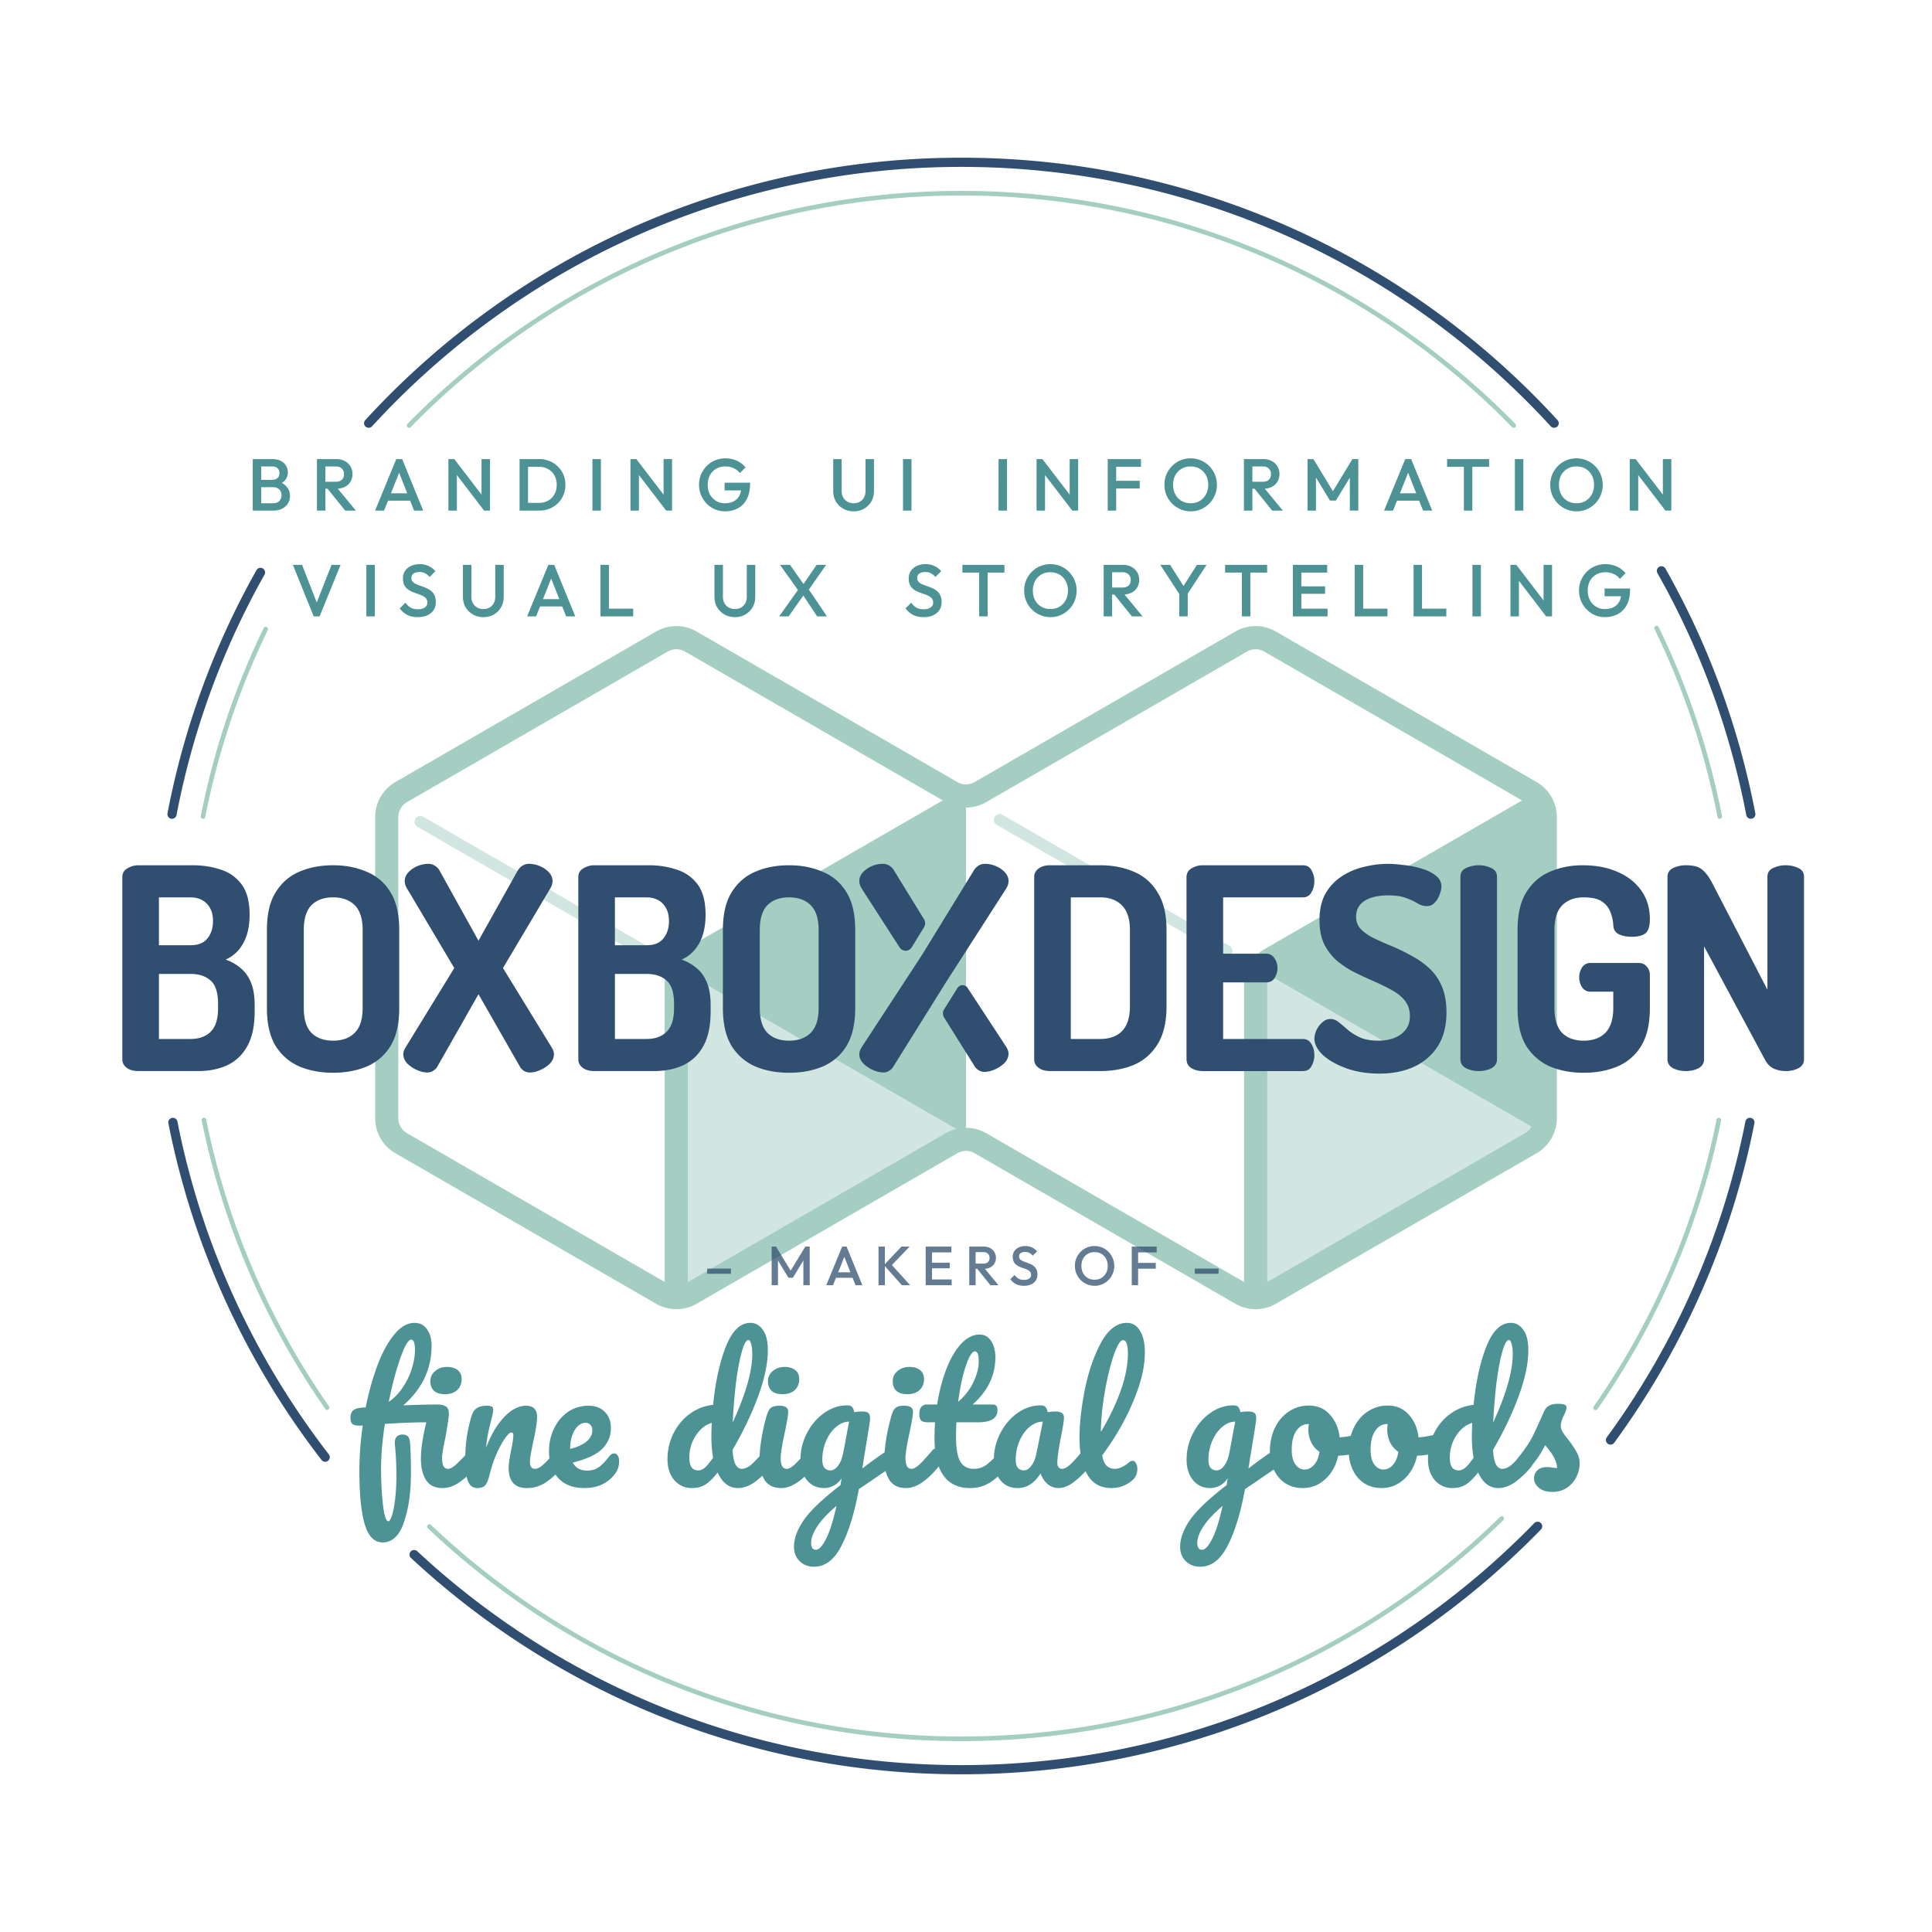 <svg xmlns="http://www.w3.org/2000/svg" width="420" height="420" fill="none" viewBox="0 0 420 420">
  <path fill="#A5CEC2" d="M210 246.666v-72.703l-62.962 36.351L210 246.666Z"/>
  <path fill="#A5CEC2" d="M147.037 283.017v-72.704l62.962 36.352-62.962 36.352Z" opacity=".5"/>
  <path stroke="#A5CEC2" stroke-linecap="round" stroke-linejoin="round" stroke-width="2.519" d="m91.378 178.643 49.363 28.5" opacity=".5"/>
  <path fill="#A5CEC2" fill-rule="evenodd" d="M210.001 174.726v2.171l-1.241.716-57.342 33.106a3.778 3.778 0 0 0-1.889 3.272v69.318h-5.037v-69.318c0-3.15 1.68-6.06 4.407-7.634l57.342-33.106 2.181-1.259 1.579 2.734Z" clip-rule="evenodd"/>
  <path fill="#A5CEC2" d="M335.926 246.666v-72.703l-62.962 36.351 62.962 36.352Z"/>
  <path fill="#A5CEC2" d="M272.963 283.017v-72.704l62.962 36.352-62.962 36.352Z" opacity=".5"/>
  <path stroke="#A5CEC2" stroke-linecap="round" stroke-linejoin="round" stroke-width="2.519" d="m217.304 178.223 49.363 28.5" opacity=".5"/>
  <path stroke="#A5CEC2" stroke-linecap="square" stroke-linejoin="round" stroke-width="5.037" d="M272.963 280.79v-66.799c0-2.25 1.2-4.328 3.148-5.453l57.342-33.106"/>
  <path stroke="#A5CEC2" stroke-linecap="round" stroke-linejoin="round" stroke-width="5.037" d="m206.852 172.188-56.667-32.716a6.294 6.294 0 0 0-6.296 0l-56.667 32.716a6.298 6.298 0 0 0-3.148 5.453v65.433c0 2.25 1.2 4.328 3.148 5.453l56.667 32.716a6.294 6.294 0 0 0 6.296 0l56.667-32.716a6.294 6.294 0 0 1 6.296 0l56.667 32.716a6.294 6.294 0 0 0 6.296 0l56.667-32.716a6.296 6.296 0 0 0 3.148-5.453v-65.433c0-2.249-1.2-4.328-3.148-5.453l-56.667-32.716a6.294 6.294 0 0 0-6.296 0l-56.667 32.716a6.294 6.294 0 0 1-6.296 0Z"/>
  <path fill="#304F70" fill-rule="evenodd" d="M205.24 221.2a1.663 1.663 0 0 1-.001-1.765l2.914-4.668a1.307 1.307 0 0 1 2.193-.01l8.408 12.832c.327.529.49 1.017.49 1.465 0 .732-.286 1.404-.857 2.014a6.914 6.914 0 0 1-2.081 1.404c-.816.366-1.591.549-2.326.549-.449 0-.857-.122-1.224-.366a2.466 2.466 0 0 1-.918-.916L205.24 221.2Zm-4.368-21.368c.328.535.329 1.208.001 1.743l-2.703 4.407a1.547 1.547 0 0 1-2.596-.008l-8.219-12.752c-.367-.57-.551-1.14-.551-1.71 0-.691.266-1.322.796-1.892a5.596 5.596 0 0 1 1.959-1.343 5.973 5.973 0 0 1 2.326-.488c.612 0 1.142.163 1.591.488.408.285.755.692 1.04 1.221l6.356 10.334Zm-11.13 32.76c.816.368 1.591.551 2.325.551.449 0 .857-.122 1.225-.367.408-.245.714-.551.918-.918l11.598-18.576 12.884-20.046c.368-.571.551-1.142.551-1.713 0-.694-.265-1.326-.796-1.898a5.585 5.585 0 0 0-1.958-1.346 5.944 5.944 0 0 0-2.326-.49c-.612 0-1.142.163-1.591.49-.408.285-.755.693-1.041 1.224l-11.017 17.964-13.221 20.229c-.326.53-.489 1.02-.489 1.469 0 .734.285 1.407.857 2.02a6.909 6.909 0 0 0 2.081 1.407Zm-96.802.556c-.734 0-1.51-.183-2.326-.55a6.946 6.946 0 0 1-2.08-1.408c-.572-.612-.858-1.286-.858-2.02 0-.449.164-.939.49-1.469l10.589-17.26-10.222-17.199c-.367-.572-.55-1.143-.55-1.714 0-.694.265-1.326.795-1.897a5.58 5.58 0 0 1 1.959-1.347c.816-.326 1.591-.49 2.326-.49.653 0 1.183.164 1.591.49.449.286.796.694 1.04 1.224l8.325 14.996 8.385-14.996c.286-.53.632-.938 1.041-1.224.448-.326.979-.49 1.591-.49.775 0 1.55.164 2.326.49a5.575 5.575 0 0 1 1.958 1.347c.531.571.796 1.203.796 1.897 0 .571-.184 1.142-.551 1.714l-10.221 17.199 10.588 17.26c.327.53.49 1.02.49 1.469 0 .734-.286 1.408-.857 2.02-.571.571-1.265 1.04-2.081 1.408-.775.367-1.55.55-2.326.55-.449 0-.877-.122-1.285-.367a2.635 2.635 0 0 1-.857-.918l-8.997-15.73-8.937 15.73c-.203.367-.51.673-.918.918a2.157 2.157 0 0 1-1.224.367Zm-20.532.062c-2.693 0-5.12-.449-7.283-1.347-2.163-.938-3.897-2.428-5.203-4.468-1.265-2.081-1.897-4.835-1.897-8.263v-16.954c0-3.428.632-6.162 1.897-8.202 1.306-2.081 3.02-3.57 5.141-4.468 2.163-.938 4.611-1.408 7.345-1.408 2.693 0 5.121.47 7.284 1.408 2.203.898 3.937 2.387 5.202 4.468 1.265 2.04 1.898 4.774 1.898 8.202v16.954c0 3.428-.633 6.182-1.898 8.263-1.265 2.04-2.999 3.53-5.202 4.468-2.163.898-4.59 1.347-7.284 1.347Zm0-6.978c2 0 3.57-.571 4.713-1.714 1.143-1.142 1.714-2.938 1.714-5.386v-16.954c0-2.448-.571-4.244-1.714-5.386-1.142-1.143-2.713-1.714-4.713-1.714s-3.57.571-4.713 1.714c-1.101 1.142-1.652 2.938-1.652 5.386v16.954c0 2.448.55 4.244 1.652 5.386 1.143 1.143 2.714 1.714 4.713 1.714Zm-44.896 5.876c.653.49 1.51.734 2.57.734H43.12c2.285 0 4.345-.408 6.181-1.224 1.877-.857 3.346-2.224 4.407-4.101 1.102-1.917 1.653-4.468 1.653-7.65v-1.286c0-2.04-.265-3.693-.796-4.957-.53-1.306-1.265-2.347-2.203-3.122-.939-.816-2.04-1.449-3.305-1.897 1.591-.694 2.856-1.857 3.794-3.489.939-1.673 1.408-3.754 1.408-6.243 0-2.897-.592-5.121-1.775-6.672-1.183-1.55-2.713-2.611-4.59-3.183-1.877-.612-3.856-.918-5.937-.918H30.082c-.856 0-1.652.225-2.387.674-.734.408-1.101 1.04-1.101 1.897v39.662c0 .694.306 1.285.918 1.775Zm13.894-6.243H34.55v-14.139h6.855c1.877 0 3.346.49 4.407 1.469 1.06.939 1.591 2.612 1.591 5.019v.979c0 2.326-.53 4.02-1.591 5.08-1.061 1.061-2.53 1.592-4.407 1.592Zm0-20.382H34.55v-10.405h6.794c1.02 0 1.897.204 2.631.612.735.408 1.306 1 1.714 1.775.408.734.612 1.653.612 2.754 0 1.551-.408 2.816-1.224 3.795-.775.979-2 1.469-3.672 1.469Zm130.128 27.727c-2.693 0-5.121-.449-7.283-1.347-2.163-.938-3.897-2.428-5.203-4.468-1.265-2.081-1.897-4.835-1.897-8.263v-16.954c0-3.428.632-6.162 1.897-8.202 1.306-2.081 3.019-3.57 5.141-4.468 2.163-.938 4.611-1.408 7.345-1.408 2.693 0 5.121.47 7.284 1.408 2.203.898 3.937 2.387 5.202 4.468 1.265 2.04 1.898 4.774 1.898 8.202v16.954c0 3.428-.633 6.182-1.898 8.263-1.265 2.04-2.999 3.53-5.202 4.468-2.163.898-4.591 1.347-7.284 1.347Zm0-6.978c2 0 3.57-.571 4.713-1.714 1.143-1.142 1.714-2.938 1.714-5.386v-16.954c0-2.448-.571-4.244-1.714-5.386-1.143-1.143-2.713-1.714-4.713-1.714-1.999 0-3.57.571-4.713 1.714-1.102 1.142-1.652 2.938-1.652 5.386v16.954c0 2.448.55 4.244 1.652 5.386 1.143 1.143 2.714 1.714 4.713 1.714Zm-44.896 5.876c.653.49 1.51.734 2.57.734h13.037c2.286 0 4.346-.408 6.182-1.224 1.877-.857 3.346-2.224 4.407-4.101 1.102-1.917 1.653-4.468 1.653-7.65v-1.286c0-2.04-.265-3.692-.796-4.957-.53-1.306-1.265-2.347-2.203-3.122-.939-.816-2.041-1.449-3.305-1.897 1.591-.694 2.856-1.857 3.794-3.489.939-1.673 1.408-3.754 1.408-6.243 0-2.897-.592-5.121-1.775-6.672-1.183-1.55-2.713-2.611-4.59-3.182-1.877-.613-3.856-.919-5.937-.919h-11.875c-.856 0-1.652.225-2.387.674-.734.408-1.101 1.04-1.101 1.897v39.662c0 .694.306 1.285.918 1.775Zm13.894-6.243h-6.855v-14.139h6.855c1.877 0 3.346.49 4.407 1.469 1.06.939 1.591 2.612 1.591 5.019v.979c0 2.326-.531 4.02-1.591 5.081-1.061 1.06-2.53 1.591-4.407 1.591Zm0-20.382h-6.855v-10.405h6.793c1.021 0 1.898.204 2.632.612.735.408 1.306 1 1.714 1.775.408.735.612 1.653.612 2.754 0 1.551-.408 2.816-1.224 3.795-.775.979-1.999 1.469-3.672 1.469Zm225.939 27.359a6.325 6.325 0 0 1-2.754-.612c-.816-.448-1.225-1.101-1.225-1.958V190.61c0-.857.409-1.489 1.225-1.898a6.325 6.325 0 0 1 2.754-.612c.979 0 1.775.102 2.387.306.653.204 1.245.613 1.775 1.225.571.571 1.163 1.469 1.775 2.693l11.813 22.83V190.61c0-.898.408-1.53 1.224-1.898a6.325 6.325 0 0 1 2.754-.612c1.02 0 1.939.204 2.755.612.816.368 1.224 1 1.224 1.898v39.662c0 .857-.408 1.51-1.224 1.958-.816.408-1.735.612-2.755.612a6.347 6.347 0 0 1-2.632-.55c-.775-.368-1.407-1.021-1.897-1.959l-13.221-24.605v24.544c0 .857-.408 1.51-1.224 1.958-.816.408-1.734.612-2.754.612Zm-29.468-.979c2.162.898 4.59 1.347 7.283 1.347 2.693 0 5.121-.449 7.284-1.347 2.203-.938 3.937-2.428 5.202-4.468 1.265-2.081 1.898-4.835 1.898-8.263v-7.161c0-.735-.225-1.347-.674-1.836-.408-.531-1.02-.796-1.836-.796h-10.405c-.775 0-1.387.327-1.836.979a3.966 3.966 0 0 0-.612 2.143c0 .775.204 1.489.612 2.142.449.653 1.061.979 1.836.979h4.958v3.55c0 2.408-.571 4.203-1.714 5.386-1.142 1.143-2.713 1.714-4.713 1.714-1.999 0-3.57-.571-4.713-1.714-1.102-1.183-1.652-2.978-1.652-5.386v-16.954c0-2.408.55-4.183 1.652-5.325 1.143-1.183 2.714-1.775 4.713-1.775 1.795 0 3.122.306 3.979.918.897.612 1.509 1.387 1.836 2.326.367.898.571 1.836.612 2.815.041.939.449 1.592 1.224 1.959.775.367 1.693.551 2.754.551 1.347 0 2.346-.245 2.999-.735.653-.53.98-1.55.98-3.06 0-2.448-.633-4.55-1.898-6.304-1.265-1.755-2.999-3.101-5.202-4.04-2.163-.938-4.672-1.408-7.529-1.408-2.57 0-4.937.47-7.1 1.408-2.122.898-3.835 2.387-5.141 4.468-1.265 2.04-1.897 4.774-1.897 8.202v16.954c0 3.428.632 6.182 1.897 8.263 1.306 2.04 3.04 3.53 5.203 4.468Zm-15.546.979a6.325 6.325 0 0 1-2.754-.612c-.816-.448-1.224-1.101-1.224-1.958V190.61c0-.898.408-1.53 1.224-1.898a6.325 6.325 0 0 1 2.754-.612c1.02 0 1.938.204 2.754.612.817.368 1.225 1 1.225 1.898v39.662c0 .857-.408 1.51-1.225 1.958-.816.408-1.734.612-2.754.612Zm-28.794-.612c2.162.776 4.57 1.163 7.222 1.163 2.816 0 5.305-.489 7.467-1.469 2.204-1.02 3.938-2.509 5.203-4.468 1.265-1.999 1.897-4.447 1.897-7.345 0-2.285-.347-4.202-1.04-5.753-.694-1.591-1.632-2.917-2.816-3.978a18.525 18.525 0 0 0-3.917-2.693 38.71 38.71 0 0 0-4.162-2.02 72.366 72.366 0 0 1-3.856-1.714c-1.143-.571-2.081-1.224-2.816-1.959-.693-.734-1.04-1.632-1.04-2.693 0-1.02.265-1.856.796-2.509.53-.694 1.326-1.224 2.387-1.592 1.061-.367 2.305-.55 3.733-.55 1.714 0 3.061.204 4.04.612 1.02.367 1.836.754 2.448 1.163.653.367 1.306.55 1.959.55.734 0 1.326-.265 1.775-.795a4.643 4.643 0 0 0 1.04-1.775c.245-.653.367-1.204.367-1.653 0-1.02-.428-1.836-1.285-2.448-.816-.653-1.877-1.163-3.183-1.53a20.729 20.729 0 0 0-3.856-.735c-1.265-.163-2.366-.245-3.305-.245-1.754 0-3.509.225-5.264.674a14.594 14.594 0 0 0-4.835 2.081c-1.428.938-2.591 2.183-3.489 3.733-.857 1.551-1.285 3.469-1.285 5.754 0 2.081.347 3.835 1.041 5.263.734 1.429 1.672 2.632 2.815 3.612a20.213 20.213 0 0 0 3.856 2.509c1.428.694 2.836 1.347 4.223 1.959a48.346 48.346 0 0 1 3.856 1.897c1.184.653 2.122 1.428 2.816 2.326.693.898 1.04 1.999 1.04 3.305 0 1.224-.326 2.224-.979 2.999-.612.776-1.449 1.367-2.509 1.775-1.021.368-2.143.551-3.367.551-1.55 0-2.856-.224-3.917-.673-1.061-.49-1.959-1.041-2.693-1.653a42.797 42.797 0 0 0-1.959-1.652c-.571-.49-1.183-.735-1.836-.735s-1.244.245-1.775.735a4.992 4.992 0 0 0-1.285 1.713c-.286.653-.429 1.265-.429 1.837 0 1.183.612 2.366 1.836 3.55 1.265 1.142 2.959 2.101 5.081 2.876Zm-31.233.613a4.837 4.837 0 0 1-2.387-.613c-.734-.448-1.102-1.101-1.102-1.958v-39.601c0-.857.368-1.489 1.102-1.897a4.495 4.495 0 0 1 2.387-.674h21.79c.897 0 1.53.368 1.897 1.102.408.735.612 1.51.612 2.326 0 .979-.224 1.816-.673 2.51-.408.693-1.02 1.04-1.836 1.04h-17.322v12.241h9.304c.816 0 1.428.327 1.836.98.449.612.673 1.346.673 2.203 0 .694-.204 1.387-.612 2.081-.367.653-1 .979-1.897.979h-9.304v12.303h17.322c.816 0 1.428.347 1.836 1.04.449.694.673 1.531.673 2.51 0 .816-.204 1.591-.612 2.326-.367.734-1 1.102-1.897 1.102h-21.79Zm-35.686-.735c.652.49 1.509.734 2.57.734h10.834c2.734 0 5.182-.448 7.345-1.346 2.162-.939 3.876-2.428 5.141-4.468 1.306-2.081 1.959-4.835 1.959-8.263v-16.587c0-3.428-.653-6.162-1.959-8.202-1.265-2.081-2.979-3.57-5.141-4.468-2.163-.938-4.611-1.408-7.345-1.408h-10.834c-1.061 0-1.918.245-2.57.735-.613.49-.919 1.081-.919 1.775v39.723c0 .694.306 1.285.919 1.775Zm13.404-6.243h-6.366v-30.787h6.427c1.999 0 3.57.592 4.713 1.775 1.142 1.142 1.714 2.917 1.714 5.325v16.587c0 2.407-.572 4.203-1.714 5.386-1.143 1.143-2.734 1.714-4.774 1.714Z" clip-rule="evenodd"/>
  <path fill="#4D9395" fill-rule="evenodd" d="M56.787 109.4h2.64c.566 0 1.003-.176 1.312-.528.31-.352.464-.757.464-1.216 0-.309-.07-.597-.208-.864a1.592 1.592 0 0 0-.608-.64c-.266-.16-.586-.24-.96-.24h-2.64v3.488Zm2.368-5.088h-2.368V101.4h2.368c.48 0 .864.123 1.152.368.288.245.432.608.432 1.088 0 .48-.144.843-.432 1.088-.288.245-.672.368-1.152.368Zm.048-4.512h-4.256V111h4.4c.8 0 1.472-.144 2.016-.432.555-.299.97-.688 1.248-1.168.288-.48.432-1.008.432-1.584 0-.704-.197-1.317-.592-1.84a3.608 3.608 0 0 0-1.157-.983c.325-.214.588-.463.79-.745.33-.448.495-.965.495-1.552 0-.501-.122-.971-.368-1.408-.245-.437-.618-.795-1.12-1.072-.501-.277-1.13-.416-1.888-.416ZM70.74 111v-4.752h.475l3.83 4.752h2.32l-3.93-4.763a3.935 3.935 0 0 0 1.513-.389 2.92 2.92 0 0 0 1.232-1.12c.3-.48.448-1.045.448-1.696 0-.619-.149-1.168-.448-1.648a2.988 2.988 0 0 0-1.232-1.152c-.533-.288-1.152-.432-1.856-.432H68.9V111h1.84Zm2.256-6.272H70.74V101.4h2.272c.566 0 1.003.16 1.312.48.31.32.464.715.464 1.184 0 .523-.16.933-.48 1.232-.309.288-.746.432-1.312.432ZM81.537 111l4.608-11.2h1.28l4.576 11.2h-1.984l-.853-2.16H84.35l-.86 2.16h-1.953Zm5.23-8.225 1.765 4.465h-3.544l1.78-4.465ZM97.48 111V99.8h1.28l5.92 7.728V99.8h1.84V111h-1.28l-5.92-7.729V111h-1.84Zm17.308-1.68h2.368c.768 0 1.44-.165 2.016-.496a3.443 3.443 0 0 0 1.36-1.376c.331-.597.496-1.285.496-2.064 0-.768-.165-1.445-.496-2.032a3.548 3.548 0 0 0-1.376-1.376c-.576-.331-1.242-.496-2-.496h-2.368v7.84Zm2.416-9.52h-4.256V111h4.288c.8 0 1.547-.139 2.24-.416a5.654 5.654 0 0 0 1.808-1.184 5.565 5.565 0 0 0 1.2-1.792 5.624 5.624 0 0 0 .432-2.208c0-.8-.144-1.536-.432-2.208a5.26 5.26 0 0 0-1.216-1.776 5.31 5.31 0 0 0-1.808-1.184 5.818 5.818 0 0 0-2.256-.432Zm11.588 0h1.84V111h-1.84V99.8Zm8.266 0h1.28l5.92 7.728V99.8h1.84V111h-1.28l-5.92-7.729V111h-1.84V99.8Zm20.524 11.36a5.365 5.365 0 0 1-2.176-.448 5.664 5.664 0 0 1-1.792-1.232 6.147 6.147 0 0 1-1.216-1.84 5.9 5.9 0 0 1-.432-2.256c0-.8.144-1.547.432-2.24a5.95 5.95 0 0 1 1.216-1.824 5.472 5.472 0 0 1 1.824-1.232 5.757 5.757 0 0 1 2.272-.448c.886 0 1.707.17 2.464.512a5.134 5.134 0 0 1 1.904 1.456l-1.248 1.248a3.135 3.135 0 0 0-1.328-1.072 4.222 4.222 0 0 0-1.792-.384c-.768 0-1.445.171-2.032.512a3.452 3.452 0 0 0-1.344 1.392c-.32.597-.48 1.291-.48 2.08 0 .789.16 1.488.48 2.096a3.758 3.758 0 0 0 1.328 1.408c.555.341 1.184.512 1.888.512.747 0 1.387-.133 1.92-.4.544-.277.96-.683 1.248-1.216.181-.341.305-.731.372-1.168h-3.572v-1.68h5.536v.256c0 1.333-.24 2.443-.72 3.328-.469.885-1.114 1.547-1.936 1.984-.821.437-1.76.656-2.816.656Zm27.999 0c-.843 0-1.6-.192-2.272-.576a4.337 4.337 0 0 1-1.6-1.568c-.384-.672-.576-1.429-.576-2.272V99.8h1.84v6.928c0 .544.112 1.019.336 1.424.234.395.549.704.944.928.394.213.837.32 1.328.32.501 0 .944-.107 1.328-.32.384-.224.688-.533.912-.928.224-.405.336-.875.336-1.408V99.8h1.84v6.96c0 .843-.192 1.595-.576 2.256a4.258 4.258 0 0 1-1.568 1.568c-.662.384-1.419.576-2.272.576Zm10.727-11.36h1.84V111h-1.84V99.8Zm22.605 0h-1.84V111h1.84V99.8Zm7.706 0h-1.28V111h1.84v-7.729l5.92 7.729h1.28V99.8h-1.84v7.728l-5.92-7.728Zm15.453 0h-1.264V111h1.84v-4.8h5.12v-1.68h-5.12v-3.04h5.392V99.8h-5.968Zm14.554 10.912c.693.299 1.44.448 2.24.448.789 0 1.525-.149 2.208-.448a5.612 5.612 0 0 0 1.808-1.232 5.581 5.581 0 0 0 1.216-1.824 5.71 5.71 0 0 0 .448-2.256c0-.8-.149-1.547-.448-2.24a5.536 5.536 0 0 0-1.216-1.84 5.472 5.472 0 0 0-1.824-1.232 5.486 5.486 0 0 0-2.224-.448c-.8 0-1.547.15-2.24.448a5.509 5.509 0 0 0-1.808 1.232 5.95 5.95 0 0 0-1.216 1.824 5.78 5.78 0 0 0-.432 2.24c0 .8.144 1.552.432 2.256a5.992 5.992 0 0 0 1.232 1.84 5.804 5.804 0 0 0 1.824 1.232Zm4.192-1.824c-.565.341-1.227.512-1.984.512a4.016 4.016 0 0 1-1.536-.288 3.742 3.742 0 0 1-1.216-.832 3.887 3.887 0 0 1-.784-1.264 4.769 4.769 0 0 1-.272-1.632c0-.789.16-1.483.48-2.08a3.6 3.6 0 0 1 1.344-1.392c.576-.341 1.237-.512 1.984-.512.565 0 1.077.096 1.536.288a3.43 3.43 0 0 1 1.216.832c.341.352.603.773.784 1.264.192.48.288 1.013.288 1.6 0 .789-.165 1.488-.496 2.096a3.557 3.557 0 0 1-1.344 1.408Zm11.439-2.64V111h-1.84V99.8h4.192c.704 0 1.323.144 1.856.432a2.99 2.99 0 0 1 1.232 1.152c.299.48.448 1.029.448 1.648 0 .651-.149 1.216-.448 1.696-.288.48-.699.853-1.232 1.12-.445.222-.95.352-1.514.389l3.93 4.763h-2.32l-3.83-4.752h-.474Zm0-1.52h2.256c.565 0 1.003-.144 1.312-.432.32-.299.48-.709.48-1.232a1.64 1.64 0 0 0-.464-1.184c-.309-.32-.747-.48-1.312-.48h-2.272v3.328Zm13.268-4.928h-1.28V111h1.84v-7.172l3.04 4.996h1.28l3.04-4.996V111h1.84V99.8h-1.28l-4.24 6.979-4.24-6.98Zm21.245 0h-1.28l-4.608 11.2h1.952l.861-2.16h4.814l.853 2.16h1.984l-4.576-11.2Zm1.106 7.44-1.764-4.465-1.779 4.465h3.543Zm10.357-5.76V111h1.84v-9.52h3.648V99.8h-9.136v1.68h3.648Zm12.93-1.68h-1.84V111h1.84V99.8Zm9.338 10.912c.693.299 1.44.448 2.24.448.789 0 1.525-.149 2.208-.448a5.612 5.612 0 0 0 1.808-1.232 5.581 5.581 0 0 0 1.216-1.824 5.71 5.71 0 0 0 .448-2.256c0-.8-.149-1.547-.448-2.24a5.536 5.536 0 0 0-1.216-1.84 5.472 5.472 0 0 0-1.824-1.232 5.486 5.486 0 0 0-2.224-.448c-.8 0-1.547.15-2.24.448a5.509 5.509 0 0 0-1.808 1.232 5.95 5.95 0 0 0-1.216 1.824 5.78 5.78 0 0 0-.432 2.24c0 .8.144 1.552.432 2.256a5.992 5.992 0 0 0 1.232 1.84 5.804 5.804 0 0 0 1.824 1.232Zm4.192-1.824c-.565.341-1.227.512-1.984.512a4.016 4.016 0 0 1-1.536-.288 3.742 3.742 0 0 1-1.216-.832 3.887 3.887 0 0 1-.784-1.264 4.769 4.769 0 0 1-.272-1.632c0-.789.16-1.483.48-2.08a3.6 3.6 0 0 1 1.344-1.392c.576-.341 1.237-.512 1.984-.512.565 0 1.077.096 1.536.288a3.43 3.43 0 0 1 1.216.832c.341.352.603.773.784 1.264.192.48.288 1.013.288 1.6 0 .789-.165 1.488-.496 2.096a3.557 3.557 0 0 1-1.344 1.408Zm10.879-9.088h-1.28V111h1.84v-7.729l5.92 7.729h1.28V99.8h-1.84v7.728l-5.92-7.728ZM68.198 134l-4.528-11.2h2l3.186 8.173 3.214-8.173h1.968l-4.56 11.2h-1.28Zm11.445 0v-11.2h1.84V134h-1.84Zm11.166.16c-.885 0-1.637-.16-2.255-.48-.62-.32-1.174-.789-1.665-1.408l1.249-1.248c.309.448.677.8 1.103 1.056.427.245.971.368 1.633.368.618 0 1.109-.128 1.472-.384.373-.256.56-.608.56-1.056 0-.373-.097-.677-.288-.912a2.134 2.134 0 0 0-.768-.576 6.189 6.189 0 0 0-1.04-.416 30.35 30.35 0 0 1-1.136-.416 5.228 5.228 0 0 1-1.04-.592 2.644 2.644 0 0 1-.752-.912c-.193-.373-.288-.848-.288-1.424 0-.661.16-1.221.48-1.68a3.14 3.14 0 0 1 1.328-1.072 4.545 4.545 0 0 1 1.855-.368c.736 0 1.392.144 1.968.432.587.288 1.062.656 1.425 1.104l-1.249 1.248c-.32-.363-.655-.629-1.007-.8a2.49 2.49 0 0 0-1.184-.272c-.555 0-.992.112-1.313.336-.309.224-.464.539-.464.944 0 .341.096.619.288.832.192.203.443.379.752.528.32.139.667.272 1.04.4.384.128.763.272 1.136.432.385.16.731.368 1.04.624.32.245.577.565.769.96.192.395.288.891.288 1.488 0 1.003-.358 1.797-1.072 2.384-.705.587-1.66.88-2.865.88Zm14.279 0c-.843 0-1.6-.192-2.272-.576a4.337 4.337 0 0 1-1.6-1.568c-.384-.672-.576-1.429-.576-2.272V122.8h1.84v6.928c0 .544.112 1.019.336 1.424.234.395.549.704.944.928.394.213.837.32 1.328.32.501 0 .944-.107 1.328-.32.384-.224.688-.533.912-.928.224-.405.336-.875.336-1.408V122.8h1.84v6.96c0 .843-.192 1.595-.576 2.256a4.258 4.258 0 0 1-1.568 1.568c-.662.384-1.419.576-2.272.576Zm9.504-.16 4.608-11.2h1.28l4.576 11.2h-1.984l-.854-2.16h-4.813l-.861 2.16h-1.952Zm5.23-8.225 1.764 4.465h-3.543l1.779-4.465ZM130.533 134v-11.2h1.84v9.52h5.28V134h-7.12Zm26.962-.416c.672.384 1.43.576 2.272.576.854 0 1.611-.192 2.272-.576a4.25 4.25 0 0 0 1.568-1.568c.384-.661.576-1.413.576-2.256v-6.96h-1.84v6.944c0 .533-.112 1.003-.336 1.408a2.456 2.456 0 0 1-.912.928c-.384.213-.826.32-1.328.32-.49 0-.933-.107-1.328-.32a2.546 2.546 0 0 1-.944-.928c-.224-.405-.336-.88-.336-1.424V122.8h-1.84v6.944c0 .843.192 1.6.576 2.272a4.344 4.344 0 0 0 1.6 1.568Zm17.144-4.124 2.998 4.54h2.144l-3.932-5.826 3.74-5.374h-2.064l-2.848 4.159-2.928-4.159h-2.176l3.894 5.455-4.086 5.745h2.064l3.194-4.54Zm26.124 4.7c-.886 0-1.638-.16-2.256-.48-.619-.32-1.174-.789-1.664-1.408l1.248-1.248c.309.448.677.8 1.104 1.056.426.245.97.368 1.632.368.618 0 1.109-.128 1.472-.384.373-.256.56-.608.56-1.056 0-.373-.096-.677-.288-.912a2.134 2.134 0 0 0-.768-.576 6.21 6.21 0 0 0-1.04-.416 29.965 29.965 0 0 1-1.136-.416 5.212 5.212 0 0 1-1.04-.592 2.637 2.637 0 0 1-.752-.912c-.192-.373-.288-.848-.288-1.424 0-.661.16-1.221.48-1.68.33-.469.773-.827 1.328-1.072a4.542 4.542 0 0 1 1.856-.368c.736 0 1.392.144 1.968.432.586.288 1.061.656 1.424 1.104l-1.248 1.248c-.32-.363-.656-.629-1.008-.8a2.492 2.492 0 0 0-1.184-.272c-.555 0-.992.112-1.312.336-.31.224-.464.539-.464.944 0 .341.096.619.288.832.192.203.442.379.752.528.32.139.666.272 1.04.4.384.128.762.272 1.136.432.384.16.73.368 1.04.624.32.245.576.565.768.96.192.395.288.891.288 1.488 0 1.003-.358 1.797-1.072 2.384-.704.587-1.659.88-2.864.88Zm12.102-.16v-9.52h-3.648v-1.68h9.136v1.68h-3.648V134h-1.84Zm15.508.16c-.8 0-1.547-.149-2.24-.448a5.781 5.781 0 0 1-1.824-1.232 5.974 5.974 0 0 1-1.232-1.84 5.9 5.9 0 0 1-.432-2.256c0-.8.144-1.547.432-2.24a5.932 5.932 0 0 1 1.216-1.824 5.498 5.498 0 0 1 1.808-1.232 5.594 5.594 0 0 1 2.24-.448c.8 0 1.541.149 2.224.448a5.472 5.472 0 0 1 1.824 1.232 5.551 5.551 0 0 1 1.216 1.84c.298.693.448 1.44.448 2.24 0 .8-.15 1.552-.448 2.256a5.597 5.597 0 0 1-1.216 1.824 5.612 5.612 0 0 1-1.808 1.232 5.444 5.444 0 0 1-2.208.448Zm-.032-1.76c.757 0 1.418-.171 1.984-.512a3.557 3.557 0 0 0 1.344-1.408c.33-.608.496-1.307.496-2.096 0-.587-.096-1.12-.288-1.6a3.577 3.577 0 0 0-.784-1.264 3.44 3.44 0 0 0-1.216-.832 3.944 3.944 0 0 0-1.536-.288c-.747 0-1.408.171-1.984.512a3.586 3.586 0 0 0-1.344 1.392c-.32.597-.48 1.291-.48 2.08 0 .587.09 1.131.272 1.632.192.491.453.912.784 1.264.341.352.746.629 1.216.832.469.192.981.288 1.536.288Zm13.423 1.6v-4.752h.474l3.83 4.752h2.32l-3.93-4.763a3.936 3.936 0 0 0 1.514-.389c.533-.267.944-.64 1.232-1.12.299-.48.448-1.045.448-1.696 0-.619-.149-1.168-.448-1.648a2.99 2.99 0 0 0-1.232-1.152c-.533-.288-1.152-.432-1.856-.432h-4.192V134h1.84Zm2.256-6.272h-2.256V124.4h2.272c.565 0 1.003.16 1.312.48.309.32.464.715.464 1.184 0 .523-.16.933-.48 1.232-.309.288-.747.432-1.312.432ZM258.199 134v-4.944l4.096-6.256h-2.096l-2.912 4.58-2.912-4.58h-2.128l4.112 6.326V134h1.84Zm11.775 0v-9.52h-3.648v-1.68h9.136v1.68h-3.648V134h-1.84Zm11.09-11.2h7.456v1.68h-5.616v2.992h5.152v1.616h-5.152v3.232h5.696V134h-7.536v-11.2Zm13.438 0h1.84v9.52h5.28V134h-7.12v-11.2Zm12.797 0h1.84v9.52h5.28V134h-7.12v-11.2Zm12.797 0h1.84V134h-1.84v-11.2Zm8.265 0h1.28l5.92 7.728V122.8h1.84V134h-1.28l-5.92-7.729V134h-1.84v-11.2Zm20.525 11.36a5.365 5.365 0 0 1-2.176-.448 5.653 5.653 0 0 1-1.792-1.232 6.147 6.147 0 0 1-1.216-1.84 5.9 5.9 0 0 1-.432-2.256c0-.8.144-1.547.432-2.24a5.95 5.95 0 0 1 1.216-1.824 5.472 5.472 0 0 1 1.824-1.232 5.75 5.75 0 0 1 2.272-.448c.885 0 1.707.171 2.464.512a5.142 5.142 0 0 1 1.904 1.456l-1.248 1.248a3.14 3.14 0 0 0-1.328-1.072 4.225 4.225 0 0 0-1.792-.384c-.768 0-1.445.171-2.032.512a3.452 3.452 0 0 0-1.344 1.392c-.32.597-.48 1.291-.48 2.08 0 .789.16 1.488.48 2.096a3.75 3.75 0 0 0 1.328 1.408c.555.341 1.184.512 1.888.512.747 0 1.387-.133 1.92-.4.544-.277.96-.683 1.248-1.216.181-.341.305-.731.372-1.168h-3.572v-1.68h5.536v.256c0 1.333-.24 2.443-.72 3.328-.469.885-1.115 1.547-1.936 1.984-.821.437-1.76.656-2.816.656ZM101.155 316.343c.067-3.014.533-5.889 1.398-8.623.228-.735.595-1.267 1.102-1.596.532-.355 1.267-.532 2.204-.532.507 0 .861.063 1.064.19.203.126.304.367.304.722 0 .405-.19 1.317-.57 2.736a58.654 58.654 0 0 0-.608 2.66c-.152.76-.279 1.697-.38 2.812.836-2.179 1.773-3.952 2.812-5.32 1.039-1.368 2.052-2.344 3.04-2.926 1.013-.583 1.938-.874 2.774-.874 1.647 0 2.47.823 2.47 2.47 0 .988-.279 2.774-.836 5.358-.481 2.204-.722 3.66-.722 4.37 0 1.013.367 1.52 1.102 1.52.507 0 1.102-.304 1.786-.912.387-.346.841-.804 1.363-1.375a12.097 12.097 0 0 1-.106-1.627c0-1.748.368-3.37 1.102-4.864.735-1.52 1.748-2.724 3.04-3.61 1.318-.887 2.8-1.33 4.446-1.33 1.47 0 2.648.443 3.534 1.33.887.861 1.33 2.039 1.33 3.534 0 1.748-.633 3.255-1.9 4.522-1.241 1.241-3.369 2.229-6.384 2.964.608 1.165 1.634 1.748 3.078 1.748 1.039 0 1.888-.241 2.546-.722.684-.482 1.47-1.292 2.356-2.432.304-.38.646-.57 1.026-.57.33 0 .583.152.76.456.203.304.304.722.304 1.254 0 .912-.215 1.697-.646 2.356a7.356 7.356 0 0 1-2.812 2.546c-1.14.608-2.508.912-4.104.912-2.432 0-4.319-.722-5.662-2.166a7.082 7.082 0 0 1-.611-.771 15.254 15.254 0 0 1-2.014 1.645c-1.241.861-2.66 1.292-4.256 1.292-1.292 0-2.267-.368-2.926-1.102-.659-.76-.988-1.85-.988-3.268 0-.71.177-1.976.532-3.8.329-1.596.494-2.698.494-3.306 0-.406-.139-.608-.418-.608-.329 0-.798.43-1.406 1.292-.583.836-1.191 1.95-1.824 3.344a27.263 27.263 0 0 0-1.482 4.408c-.279 1.19-.608 2.001-.988 2.432-.355.405-.925.608-1.71.608-.963 0-1.647-.507-2.052-1.52a6.516 6.516 0 0 1-.274-.991c-.471.422-.96.815-1.467 1.181-1.241.886-2.495 1.33-3.762 1.33-1.647 0-2.85-.583-3.61-1.748-.735-1.166-1.102-2.711-1.102-4.636 0-.988.101-2.204.304-3.648.228-1.444.52-2.863.874-4.256-2.533 0-5.535.114-9.006.342-.557 3.546-.836 6.852-.836 9.918a75 75 0 0 0 .38 7.372c.279 2.584.684 3.876 1.216 3.876.253 0 .52-.444.798-1.33.279-.887.507-2.103.684-3.648.177-1.546.266-3.256.266-5.13a70.05 70.05 0 0 0-.342-6.65c-.05-.71.063-1.229.342-1.558.304-.355.747-.532 1.33-.532.532 0 .925.139 1.178.418.253.278.405.747.456 1.406.127 1.849.19 4.053.19 6.612 0 4.129-.507 7.663-1.52 10.602-.988 2.938-2.533 4.408-4.636 4.408-1.799 0-3.09-1.305-3.876-3.914-.785-2.584-1.178-6.473-1.178-11.666 0-3.066.24-6.346.722-9.842a5.06 5.06 0 0 1-.684.038c-.785 0-1.317-.14-1.596-.418-.253-.279-.38-.71-.38-1.292 0-.634.165-1.14.494-1.52.355-.38 1.013-.608 1.976-.684.177-.026.456-.038.836-.038.684-3.42 1.558-6.524 2.622-9.31 1.064-2.787 2.28-4.991 3.648-6.612 1.368-1.647 2.812-2.47 4.332-2.47 1.19 0 2.103.468 2.736 1.406.659.912.988 2.09.988 3.534 0 5.092-2.052 9.424-6.156 12.996 3.09-.127 5.586-.19 7.486-.19.71 0 1.292.139 1.748.418.456.253.684.76.684 1.52 0 .506-.089 1.279-.266 2.318a66.882 66.882 0 0 1-.532 3.116c-.456 2.153-.684 3.572-.684 4.256 0 .76.101 1.342.304 1.748.203.405.545.608 1.026.608.43 0 .975-.292 1.634-.874.517-.459 1.214-1.157 2.091-2.093ZM87.056 295.18c.937-2.635 1.71-3.952 2.318-3.952.557 0 .836.747.836 2.242 0 1.19-.215 2.495-.646 3.914-.405 1.393-1.039 2.748-1.9 4.066a11.551 11.551 0 0 1-3.154 3.306c.76-3.75 1.609-6.942 2.546-9.576Zm7.296 7.182c.532.481 1.33.722 2.394.722 1.09 0 1.963-.292 2.622-.874.659-.608.988-1.419.988-2.432 0-.836-.291-1.482-.874-1.938-.583-.456-1.343-.684-2.28-.684-1.039 0-1.913.304-2.622.912-.684.582-1.026 1.317-1.026 2.204 0 .886.266 1.583.798 2.09Zm30.548 8.588c.659-1.09 1.457-1.634 2.394-1.634.456 0 .811.152 1.064.456.279.278.418.658.418 1.14 0 .937-.43 1.76-1.292 2.47-.861.709-2.039 1.241-3.534 1.596v-.076c0-1.546.317-2.863.95-3.952Zm40.231 5.6c.037-1.045.172-2.317.408-3.814a43.123 43.123 0 0 1 1.14-5.016c.228-.811.532-1.368.912-1.672.38-.304.988-.456 1.824-.456 1.292 0 1.938.43 1.938 1.292 0 .633-.241 2.102-.722 4.408-.608 2.786-.912 4.674-.912 5.662 0 .76.101 1.342.304 1.748.202.405.544.608 1.026.608.456 0 1.026-.317 1.71-.95a21.35 21.35 0 0 0 1.259-1.295 12.246 12.246 0 0 1 1.404-5.507c.938-1.824 2.179-3.281 3.724-4.37 1.571-1.115 3.23-1.672 4.978-1.672.558 0 .925.114 1.102.342.203.202.368.582.494 1.14a8.142 8.142 0 0 1 1.672-.152c.634 0 1.077.101 1.33.304.279.177.418.544.418 1.102 0 .304-.012.544-.038.722-.101.785-.418 2.774-.95 5.966-.101.608-.215 1.279-.342 2.014-.101.709-.215 1.469-.342 2.28a82.21 82.21 0 0 1 4.836-3.509c.065-.87.185-1.866.362-2.989a43.123 43.123 0 0 1 1.14-5.016c.228-.811.532-1.368.912-1.672.38-.304.988-.456 1.824-.456 1.292 0 1.938.43 1.938 1.292 0 .633-.241 2.102-.722 4.408-.608 2.786-.912 4.674-.912 5.662 0 .76.101 1.342.304 1.748.202.405.544.608 1.026.608.456 0 1.026-.317 1.71-.95.684-.634 1.596-1.634 2.736-3.002.195-.228.406-.383.633-.464a25.908 25.908 0 0 1-.098-2.31c0-1.115.038-2.242.114-3.382h-1.482c-.76 0-1.279-.14-1.558-.418-.253-.279-.38-.722-.38-1.33 0-1.419.57-2.128 1.71-2.128h2.166c.431-2.787 1.09-5.333 1.976-7.638.887-2.306 1.951-4.142 3.192-5.51 1.267-1.368 2.622-2.052 4.066-2.052 1.064 0 1.9.468 2.508 1.406.608.937.912 2.115.912 3.534 0 3.926-1.646 7.346-4.94 10.26h4.256c.406 0 .697.088.874.266.178.177.266.506.266.988 0 1.748-1.431 2.622-4.294 2.622h-4.636a80.388 80.388 0 0 0-.076 2.964c0 2.634.304 4.484.912 5.548.634 1.064 1.622 1.596 2.964 1.596 1.09 0 2.052-.33 2.888-.988.447-.352.937-.798 1.47-1.338.046-1.911.513-3.72 1.402-5.426.938-1.824 2.179-3.281 3.724-4.37 1.571-1.115 3.23-1.672 4.978-1.672.558 0 .925.114 1.102.342.203.202.368.582.494 1.14a8.872 8.872 0 0 1 1.672-.152c1.242 0 1.862.443 1.862 1.33 0 .532-.19 1.798-.57 3.8-.582 2.913-.874 4.94-.874 6.08 0 .38.089.684.266.912a.975.975 0 0 0 .76.342c.482 0 1.064-.304 1.748-.912.583-.54 1.341-1.356 2.273-2.447a23.004 23.004 0 0 1-.231-3.367c0-3.091.393-6.612 1.178-10.564.811-3.952 1.989-7.347 3.534-10.184 1.571-2.838 3.433-4.256 5.586-4.256 1.216 0 2.166.57 2.85 1.71.709 1.114 1.064 2.723 1.064 4.826 0 3.014-.836 6.51-2.508 10.488-1.647 3.977-3.901 7.904-6.764 11.78.177 1.038.494 1.786.95 2.242.456.456 1.077.684 1.862.684.431 0 .912-.127 1.444-.38a6.065 6.065 0 0 0 1.52-.988c.279-.254.557-.38.836-.38.304 0 .545.177.722.532.203.329.304.734.304 1.216 0 1.064-.38 1.912-1.14 2.546-1.317 1.089-2.812 1.634-4.484 1.634-2.407 0-4.167-1.001-5.282-3.002-.122-.221-.237-.45-.345-.685a18.267 18.267 0 0 1-2.533 2.357c-1.165.886-2.292 1.33-3.382 1.33-.836 0-1.608-.279-2.318-.836-.684-.583-1.203-1.368-1.558-2.356-1.317 2.128-2.976 3.192-4.978 3.192-1.57 0-2.824-.57-3.762-1.71a5.584 5.584 0 0 1-.543-.79c-.505.444-1.028.847-1.569 1.208-1.292.861-2.774 1.292-4.446 1.292-3.392 0-5.671-1.567-6.837-4.699a2.585 2.585 0 0 1-.082.101c-2.508 3.065-4.852 4.598-7.03 4.598-1.647 0-2.85-.583-3.61-1.748a6.653 6.653 0 0 1-.815-1.985 290.183 290.183 0 0 0-3.395 2.327l-2.432 1.634c-.962 5.244-2.229 9.36-3.8 12.35-1.545 3.014-3.521 4.522-5.928 4.522-1.292 0-2.343-.406-3.154-1.216-.81-.786-1.216-1.824-1.216-3.116 0-1.799.71-3.737 2.128-5.814 1.419-2.052 4.079-4.586 7.98-7.6l.228-1.482a4.49 4.49 0 0 1-1.71 1.596c-.684.354-1.368.532-2.052.532-1.57 0-2.824-.57-3.762-1.71a5.68 5.68 0 0 1-.528-.765c-1.776 1.65-3.463 2.475-5.061 2.475-1.647 0-2.85-.583-3.61-1.748a5.967 5.967 0 0 1-.48-.94 18.16 18.16 0 0 1-1.635 1.358c-1.241.886-2.47 1.33-3.686 1.33-1.925 0-3.395-1.128-4.408-3.382-1.064 1.342-2.001 2.242-2.812 2.698-.785.456-1.71.684-2.774.684-1.545 0-2.825-.57-3.838-1.71-.988-1.166-1.482-2.673-1.482-4.522 0-2.027.431-3.902 1.292-5.624.861-1.748 2.039-3.167 3.534-4.256a10.335 10.335 0 0 1 5.092-1.976c.481-4.915 1.393-9.108 2.736-12.578 1.368-3.496 3.154-5.244 5.358-5.244 1.089 0 1.989.494 2.698 1.482.735.988 1.102 2.482 1.102 4.484 0 2.837-.697 6.156-2.09 9.956-1.393 3.8-3.255 7.701-5.586 11.704.101 1.469.317 2.52.646 3.154.355.633.798.95 1.33.95.684 0 1.381-.304 2.09-.912.492-.422 1.098-1.037 1.821-1.848Zm-3.873-22.662c.481-1.723.963-2.584 1.444-2.584.228 0 .418.266.57.798.177.532.266 1.279.266 2.242 0 3.749-1.419 8.714-4.256 14.896.152-3.015.393-5.903.722-8.664.355-2.762.773-4.991 1.254-6.688Zm-8.056 25.194c-.481.38-.963.57-1.444.57-1.267 0-1.9-.925-1.9-2.774 0-1.748.456-3.332 1.368-4.75.937-1.444 2.103-2.382 3.496-2.812a89.579 89.579 0 0 0-.076 2.964c0 1.697.127 3.23.38 4.598-.735 1.064-1.343 1.798-1.824 2.204Zm14.541-16.72c.532.481 1.33.722 2.394.722 1.089 0 1.963-.292 2.622-.874.658-.608.988-1.419.988-2.432 0-.836-.292-1.482-.874-1.938-.583-.456-1.343-.684-2.28-.684-1.039 0-1.913.304-2.622.912-.684.582-1.026 1.317-1.026 2.204 0 .886.266 1.583.798 2.09Zm14.481 16.226c-.532.709-1.089 1.064-1.672 1.064-.557 0-1-.19-1.33-.57-.304-.38-.456-.963-.456-1.748 0-1.419.266-2.762.798-4.028.532-1.267 1.242-2.28 2.128-3.04.887-.786 1.85-1.191 2.888-1.216l-1.216 6.498c-.228 1.317-.608 2.33-1.14 3.04Zm-2.698 16.036c-.785 1.52-1.494 2.28-2.128 2.28-.38 0-.658-.14-.836-.418-.152-.279-.228-.634-.228-1.064 0-1.014.431-2.192 1.292-3.534.862-1.343 2.268-2.85 4.218-4.522-.734 3.318-1.507 5.738-2.318 7.258Zm15.344-32.262c.532.481 1.33.722 2.394.722 1.089 0 1.963-.292 2.622-.874.658-.608.988-1.419.988-2.432 0-.836-.292-1.482-.874-1.938-.583-.456-1.343-.684-2.28-.684-1.039 0-1.913.304-2.622.912-.684.582-1.026 1.317-1.026 2.204 0 .886.266 1.583.798 2.09Zm15.773-7.144c.482-.963.912-1.444 1.292-1.444.558 0 .836.747.836 2.242 0 1.317-.38 2.786-1.14 4.408-.734 1.596-1.849 3.04-3.344 4.332.279-2.052.621-3.914 1.026-5.586.431-1.698.874-3.015 1.33-3.952Zm13.55 23.446c-.506.658-1.038.988-1.596.988-.557 0-1-.19-1.33-.57-.304-.38-.456-.963-.456-1.748 0-1.419.266-2.762.798-4.028.532-1.267 1.242-2.28 2.128-3.04.912-.786 1.9-1.191 2.964-1.216l-1.406 6.992c-.228 1.089-.595 1.963-1.102 2.622Zm17.964-24.168c.735-2.103 1.393-3.154 1.976-3.154.709 0 1.064.962 1.064 2.888 0 2.457-.532 5.18-1.596 8.17-1.064 2.964-2.495 5.928-4.294 8.892.051-2.863.355-5.852.912-8.968.557-3.116 1.203-5.726 1.938-7.828Zm33.913 21.346a12.19 12.19 0 0 1-.005-.332c0-1.926.368-3.636 1.102-5.13.735-1.52 1.748-2.698 3.04-3.534a7.571 7.571 0 0 1 4.294-1.292c1.926 0 3.471.671 4.636 2.014 1.191 1.317 1.888 2.951 2.09 4.902a18.734 18.734 0 0 0 2.418-.334c.171-.615.394-1.201.667-1.756.735-1.52 1.748-2.698 3.04-3.534a7.57 7.57 0 0 1 4.294-1.292c1.925 0 3.471.671 4.636 2.014 1.191 1.317 1.887 2.951 2.09 4.902.925-.059 1.988-.225 3.188-.499.052-.113.106-.225.162-.337.862-1.748 2.04-3.167 3.534-4.256a10.339 10.339 0 0 1 5.092-1.976c.482-4.915 1.394-9.108 2.736-12.578 1.368-3.496 3.154-5.244 5.358-5.244 1.09 0 1.989.494 2.698 1.482.735.988 1.102 2.482 1.102 4.484 0 2.837-.696 6.156-2.09 9.956-1.393 3.8-3.255 7.701-5.586 11.704.102 1.469.317 2.52.646 3.154.355.633.798.95 1.33.95.684 0 1.381-.304 2.09-.912.256-.22.544-.492.862-.817 1.28-1.595 2.255-2.919 2.925-3.971.456-.735.912-1.609 1.368-2.622a145.423 145.423 0 0 0 1.862-4.142c.481-1.115 1.482-1.672 3.002-1.672.709 0 1.203.063 1.482.19.279.126.418.329.418.608 0 .152-.051.392-.152.722a5.522 5.522 0 0 1-.418.988c-.456.912-.684 1.684-.684 2.318 0 .38.127.798.38 1.254.279.456.697 1.026 1.254 1.71.811 1.064 1.419 1.976 1.824 2.736.431.734.646 1.545.646 2.432a6.435 6.435 0 0 1-.76 3.04 5.924 5.924 0 0 1-2.052 2.28c-.887.582-1.9.874-3.04.874-1.317 0-2.331-.304-3.04-.912-.684-.608-1.026-1.292-1.026-2.052 0-.659.241-1.229.722-1.71.481-.482 1.191-.722 2.128-.722.329 0 .709.038 1.14.114l1.026.114a4.672 4.672 0 0 0-.456-1.862 8.046 8.046 0 0 0-.988-1.672 20.24 20.24 0 0 0-1.14-1.444c-.785 1.494-1.571 2.736-2.356 3.724-.115.149-.232.298-.35.445-.1.2-.219.381-.359.543a18.864 18.864 0 0 1-3.42 3.268c-1.241.886-2.47 1.33-3.686 1.33-1.925 0-3.394-1.128-4.408-3.382-1.064 1.342-2.001 2.242-2.812 2.698-.785.456-1.71.684-2.774.684-1.545 0-2.824-.57-3.838-1.71-.988-1.166-1.482-2.673-1.482-4.522 0-.353.013-.701.04-1.045-.769.13-1.57.212-2.402.247-.481 2.128-1.431 3.838-2.85 5.13-1.419 1.266-3.027 1.9-4.826 1.9-1.52 0-2.825-.368-3.914-1.102-1.064-.735-1.875-1.71-2.432-2.926a9.213 9.213 0 0 1-.812-3.234 19.46 19.46 0 0 1-2.311.232c-.481 2.128-1.431 3.838-2.85 5.13-1.418 1.266-3.027 1.9-4.826 1.9-1.52 0-2.824-.368-3.914-1.102-1.062-.734-1.872-1.707-2.429-2.92a314.47 314.47 0 0 0-3.822 2.616l-2.432 1.634c-.963 5.244-2.23 9.36-3.8 12.35-1.546 3.014-3.522 4.522-5.928 4.522-1.292 0-2.344-.406-3.154-1.216-.811-.786-1.216-1.824-1.216-3.116 0-1.799.709-3.737 2.128-5.814 1.418-2.052 4.078-4.586 7.98-7.6l.228-1.482a4.505 4.505 0 0 1-1.71 1.596c-.684.354-1.368.532-2.052.532-1.571 0-2.825-.57-3.762-1.71-.938-1.14-1.406-2.635-1.406-4.484 0-2.027.468-3.94 1.406-5.738.937-1.824 2.178-3.281 3.724-4.37 1.57-1.115 3.23-1.672 4.978-1.672.557 0 .924.114 1.102.342.202.202.367.582.494 1.14a8.128 8.128 0 0 1 1.672-.152c.633 0 1.076.101 1.33.304.278.177.418.544.418 1.102 0 .304-.013.544-.038.722-.102.785-.418 2.774-.95 5.966-.102.608-.216 1.279-.342 2.014-.102.709-.216 1.469-.342 2.28a82.452 82.452 0 0 1 4.66-3.392Zm-9.904 2.746c-.532.709-1.09 1.064-1.672 1.064-.558 0-1.001-.19-1.33-.57-.304-.38-.456-.963-.456-1.748 0-1.419.266-2.762.798-4.028.532-1.267 1.241-2.28 2.128-3.04.886-.786 1.849-1.191 2.888-1.216l-1.216 6.498c-.228 1.317-.608 2.33-1.14 3.04Zm-2.698 16.036c-.786 1.52-1.495 2.28-2.128 2.28-.38 0-.659-.14-.836-.418-.152-.279-.228-.634-.228-1.064 0-1.014.43-2.192 1.292-3.534.861-1.343 2.267-2.85 4.218-4.522-.735 3.318-1.508 5.738-2.318 7.258Zm22.173-16.15c-.582.658-1.279.988-2.09.988-.734 0-1.38-.368-1.938-1.102-.532-.735-.798-1.799-.798-3.192 0-1.774.33-3.142.988-4.104.684-.988 1.533-1.482 2.546-1.482h.19c-.076.405-.114.81-.114 1.216 0 .962.203 1.874.608 2.736a5.4 5.4 0 0 0 1.824 2.09c-.202 1.241-.608 2.191-1.216 2.85Zm17.145 0c-.583.658-1.279.988-2.09.988-.735 0-1.381-.368-1.938-1.102-.532-.735-.798-1.799-.798-3.192 0-1.774.329-3.142.988-4.104.684-.988 1.533-1.482 2.546-1.482h.19c-.076.405-.114.81-.114 1.216 0 .962.203 1.874.608 2.736a5.4 5.4 0 0 0 1.824 2.09c-.203 1.241-.608 2.191-1.216 2.85Zm23.794-24.586c.482-1.723.963-2.584 1.444-2.584.228 0 .418.266.57.798.178.532.266 1.279.266 2.242 0 3.749-1.418 8.714-4.256 14.896.152-3.015.393-5.903.722-8.664.355-2.762.773-4.991 1.254-6.688Zm-8.056 25.194c-.481.38-.962.57-1.444.57-1.266 0-1.9-.925-1.9-2.774 0-1.748.456-3.332 1.368-4.75.938-1.444 2.103-2.382 3.496-2.812a92.515 92.515 0 0 0-.076 2.964c0 1.697.127 3.23.38 4.598-.734 1.064-1.342 1.798-1.824 2.204Z" clip-rule="evenodd"/>
  <path fill="#304F70" d="M153.732 276.904v-1.128h5.172v1.128h-5.172Zm14.015 2.496V271h.96l3.492 5.748h-.624l3.492-5.748h.96v8.4h-1.38v-5.976l.312.084-2.592 4.26h-.96l-2.592-4.26.312-.084v5.976h-1.38Zm11.878 0 3.456-8.4h.96l3.432 8.4h-1.488l-2.688-6.804h.504l-2.712 6.804h-1.464Zm1.704-1.62v-1.2h4.452v1.2h-4.452Zm14.728 1.62-3.888-4.38 3.804-4.02h1.764l-4.2 4.368v-.756l4.32 4.788h-1.8Zm-5.076 0V271h1.38v8.4h-1.38Zm10.251 0V271h1.38v8.4h-1.38Zm.948 0v-1.26h4.704v1.26h-4.704Zm0-3.684v-1.212h4.296v1.212h-4.296Zm0-3.456V271h4.644v1.26h-4.644Zm9.478 3.576v-1.14h2.124c.424 0 .752-.108.984-.324.24-.224.36-.532.36-.924 0-.352-.116-.648-.348-.888-.232-.24-.56-.36-.984-.36h-2.136V271h2.196c.528 0 .992.108 1.392.324.4.208.708.496.924.864.224.36.336.772.336 1.236 0 .488-.112.912-.336 1.272-.216.36-.524.64-.924.84-.4.2-.864.3-1.392.3h-2.196Zm-.948 3.564V271h1.38v8.4h-1.38Zm4.608 0-2.94-3.648 1.284-.468 3.396 4.116h-1.74Zm7.257.12c-.664 0-1.228-.12-1.692-.36a3.863 3.863 0 0 1-1.248-1.056l.936-.936c.232.336.508.6.828.792.32.184.728.276 1.224.276.464 0 .832-.096 1.104-.288a.91.91 0 0 0 .42-.792c0-.28-.072-.508-.216-.684a1.606 1.606 0 0 0-.576-.432 4.661 4.661 0 0 0-.78-.312c-.28-.096-.564-.2-.852-.312-.28-.12-.54-.268-.78-.444a1.979 1.979 0 0 1-.564-.684c-.144-.28-.216-.636-.216-1.068 0-.496.12-.916.36-1.26.248-.352.58-.62.996-.804.416-.184.88-.276 1.392-.276.552 0 1.044.108 1.476.324.44.216.796.492 1.068.828l-.936.936a2.448 2.448 0 0 0-.756-.6 1.865 1.865 0 0 0-.888-.204c-.416 0-.744.084-.984.252a.824.824 0 0 0-.348.708c0 .256.072.464.216.624.144.152.332.284.564.396.24.104.5.204.78.3.288.096.572.204.852.324.288.12.548.276.78.468.24.184.432.424.576.72.144.296.216.668.216 1.116 0 .752-.268 1.348-.804 1.788-.528.44-1.244.66-2.148.66Zm15.395 0a4.2 4.2 0 0 1-1.68-.336 4.347 4.347 0 0 1-1.368-.924c-.392-.4-.7-.86-.924-1.38a4.425 4.425 0 0 1-.324-1.692c0-.6.108-1.16.324-1.68.224-.52.528-.976.912-1.368a4.2 4.2 0 0 1 3.036-1.26c.6 0 1.156.112 1.668.336.52.216.976.524 1.368.924.392.392.696.852.912 1.38a4.2 4.2 0 0 1 .336 1.68c0 .6-.112 1.164-.336 1.692-.216.52-.52.976-.912 1.368-.384.392-.836.7-1.356.924a4.086 4.086 0 0 1-1.656.336Zm-.024-1.32c.568 0 1.064-.128 1.488-.384a2.668 2.668 0 0 0 1.008-1.056c.248-.456.372-.98.372-1.572 0-.44-.072-.84-.216-1.2a2.674 2.674 0 0 0-.588-.948 2.576 2.576 0 0 0-.912-.624 2.956 2.956 0 0 0-1.152-.216c-.56 0-1.056.128-1.488.384-.424.248-.76.596-1.008 1.044-.24.448-.36.968-.36 1.56 0 .44.068.848.204 1.224.144.368.34.684.588.948.256.264.56.472.912.624.352.144.736.216 1.152.216Zm8.087 1.2V271h1.38v8.4h-1.38Zm.948-3.6v-1.26h4.272v1.26h-4.272Zm0-3.54V271h4.476v1.26h-4.476Zm12.754 4.644v-1.128h5.172v1.128h-5.172Z" opacity=".75"/>
  <path fill="#304F70" fill-rule="evenodd" d="M337.859 93c.87 0 1.328-1.027.741-1.668-32.126-35.065-78.295-57.052-129.599-57.052-51.304 0-97.473 21.987-129.598 57.052-.588.641-.13 1.668.74 1.668.283 0 .553-.12.745-.328C112.647 58.012 158.286 36.28 209 36.28s96.355 21.732 128.114 56.392c.191.209.461.328.744.328ZM57.501 124.93a1.004 1.004 0 0 0-.801-1.495.993.993 0 0 0-.937.503 174.532 174.532 0 0 0-19.353 52.88.996.996 0 0 0 .98 1.182c.483 0 .896-.344.987-.818A172.557 172.557 0 0 1 57.5 124.93ZM380.611 178c-.482 0-.896-.344-.986-.818a172.567 172.567 0 0 0-19.315-52.589 1.005 1.005 0 0 1 .8-1.498.997.997 0 0 1 .935.501 174.533 174.533 0 0 1 19.547 53.222.997.997 0 0 1-.981 1.182ZM38.57 243.813a1.007 1.007 0 0 0-.986-.813.996.996 0 0 0-.98 1.188c5.36 27.175 16.983 52.099 33.304 73.206.21.271.544.414.885.38.782-.079 1.17-.992.689-1.614-16.128-20.861-27.615-45.493-32.912-72.347Zm311.47 70.24c-.786-.055-1.2-.959-.735-1.595 14.667-20.051 25.14-43.363 30.128-68.646.092-.471.505-.812.985-.812a.996.996 0 0 1 .979 1.188c-5.045 25.584-15.643 49.174-30.486 69.462a.993.993 0 0 1-.871.403ZM90.002 336.96c.265-.007.52.091.714.271 31.014 28.846 72.589 46.489 118.285 46.489 48.843 0 92.978-20.157 124.54-52.606.184-.19.435-.3.699-.306.897-.023 1.371 1.046.746 1.689-31.927 32.829-76.574 53.223-125.985 53.223-46.228 0-88.286-17.851-119.659-47.036-.656-.611-.236-1.702.66-1.724Z" clip-rule="evenodd"/>
  <path fill="#A5CEC2" fill-rule="evenodd" d="M329.076 93a.499.499 0 0 0 .358-.848C298.846 60.897 256.188 41.5 209.001 41.5c-47.188 0-89.845 19.397-120.433 50.652a.499.499 0 1 0 .717.697C119.692 61.78 162.095 42.5 209.001 42.5c46.906 0 89.309 19.28 119.716 50.349a.502.502 0 0 0 .359.151ZM58.214 136.977a.502.502 0 0 0-.427-.72.499.499 0 0 0-.471.28 167.274 167.274 0 0 0-13.665 40.868.499.499 0 1 0 .982.19 166.27 166.27 0 0 1 13.581-40.618ZM373.861 178a.501.501 0 0 1-.492-.405 166.276 166.276 0 0 0-13.689-40.839.502.502 0 0 1 .427-.721.498.498 0 0 1 .471.28 167.264 167.264 0 0 1 13.773 41.09.5.5 0 0 1-.49.595Zm-329.03 65.403a.5.5 0 1 0-.98.195c4.642 22.94 13.943 44.19 26.874 62.72a.501.501 0 0 0 .818-.576c-12.852-18.417-22.097-39.538-26.711-62.339Zm302.018 63.15a.5.5 0 0 1-.406-.788c12.86-18.423 22.111-39.552 26.727-62.362a.5.5 0 1 1 .981.195c-4.644 22.95-13.951 44.208-26.89 62.742a.497.497 0 0 1-.412.213Zm-253.497 24.81a.501.501 0 0 1 .35.138C123.733 360.009 164.324 377.5 209 377.5c45.587 0 86.92-18.211 117.122-47.755a.499.499 0 1 1 .702.711C296.442 360.179 254.86 378.5 209 378.5c-44.945 0-85.78-17.597-115.99-46.277a.498.498 0 0 1 .34-.86Z" clip-rule="evenodd"/>
</svg>
